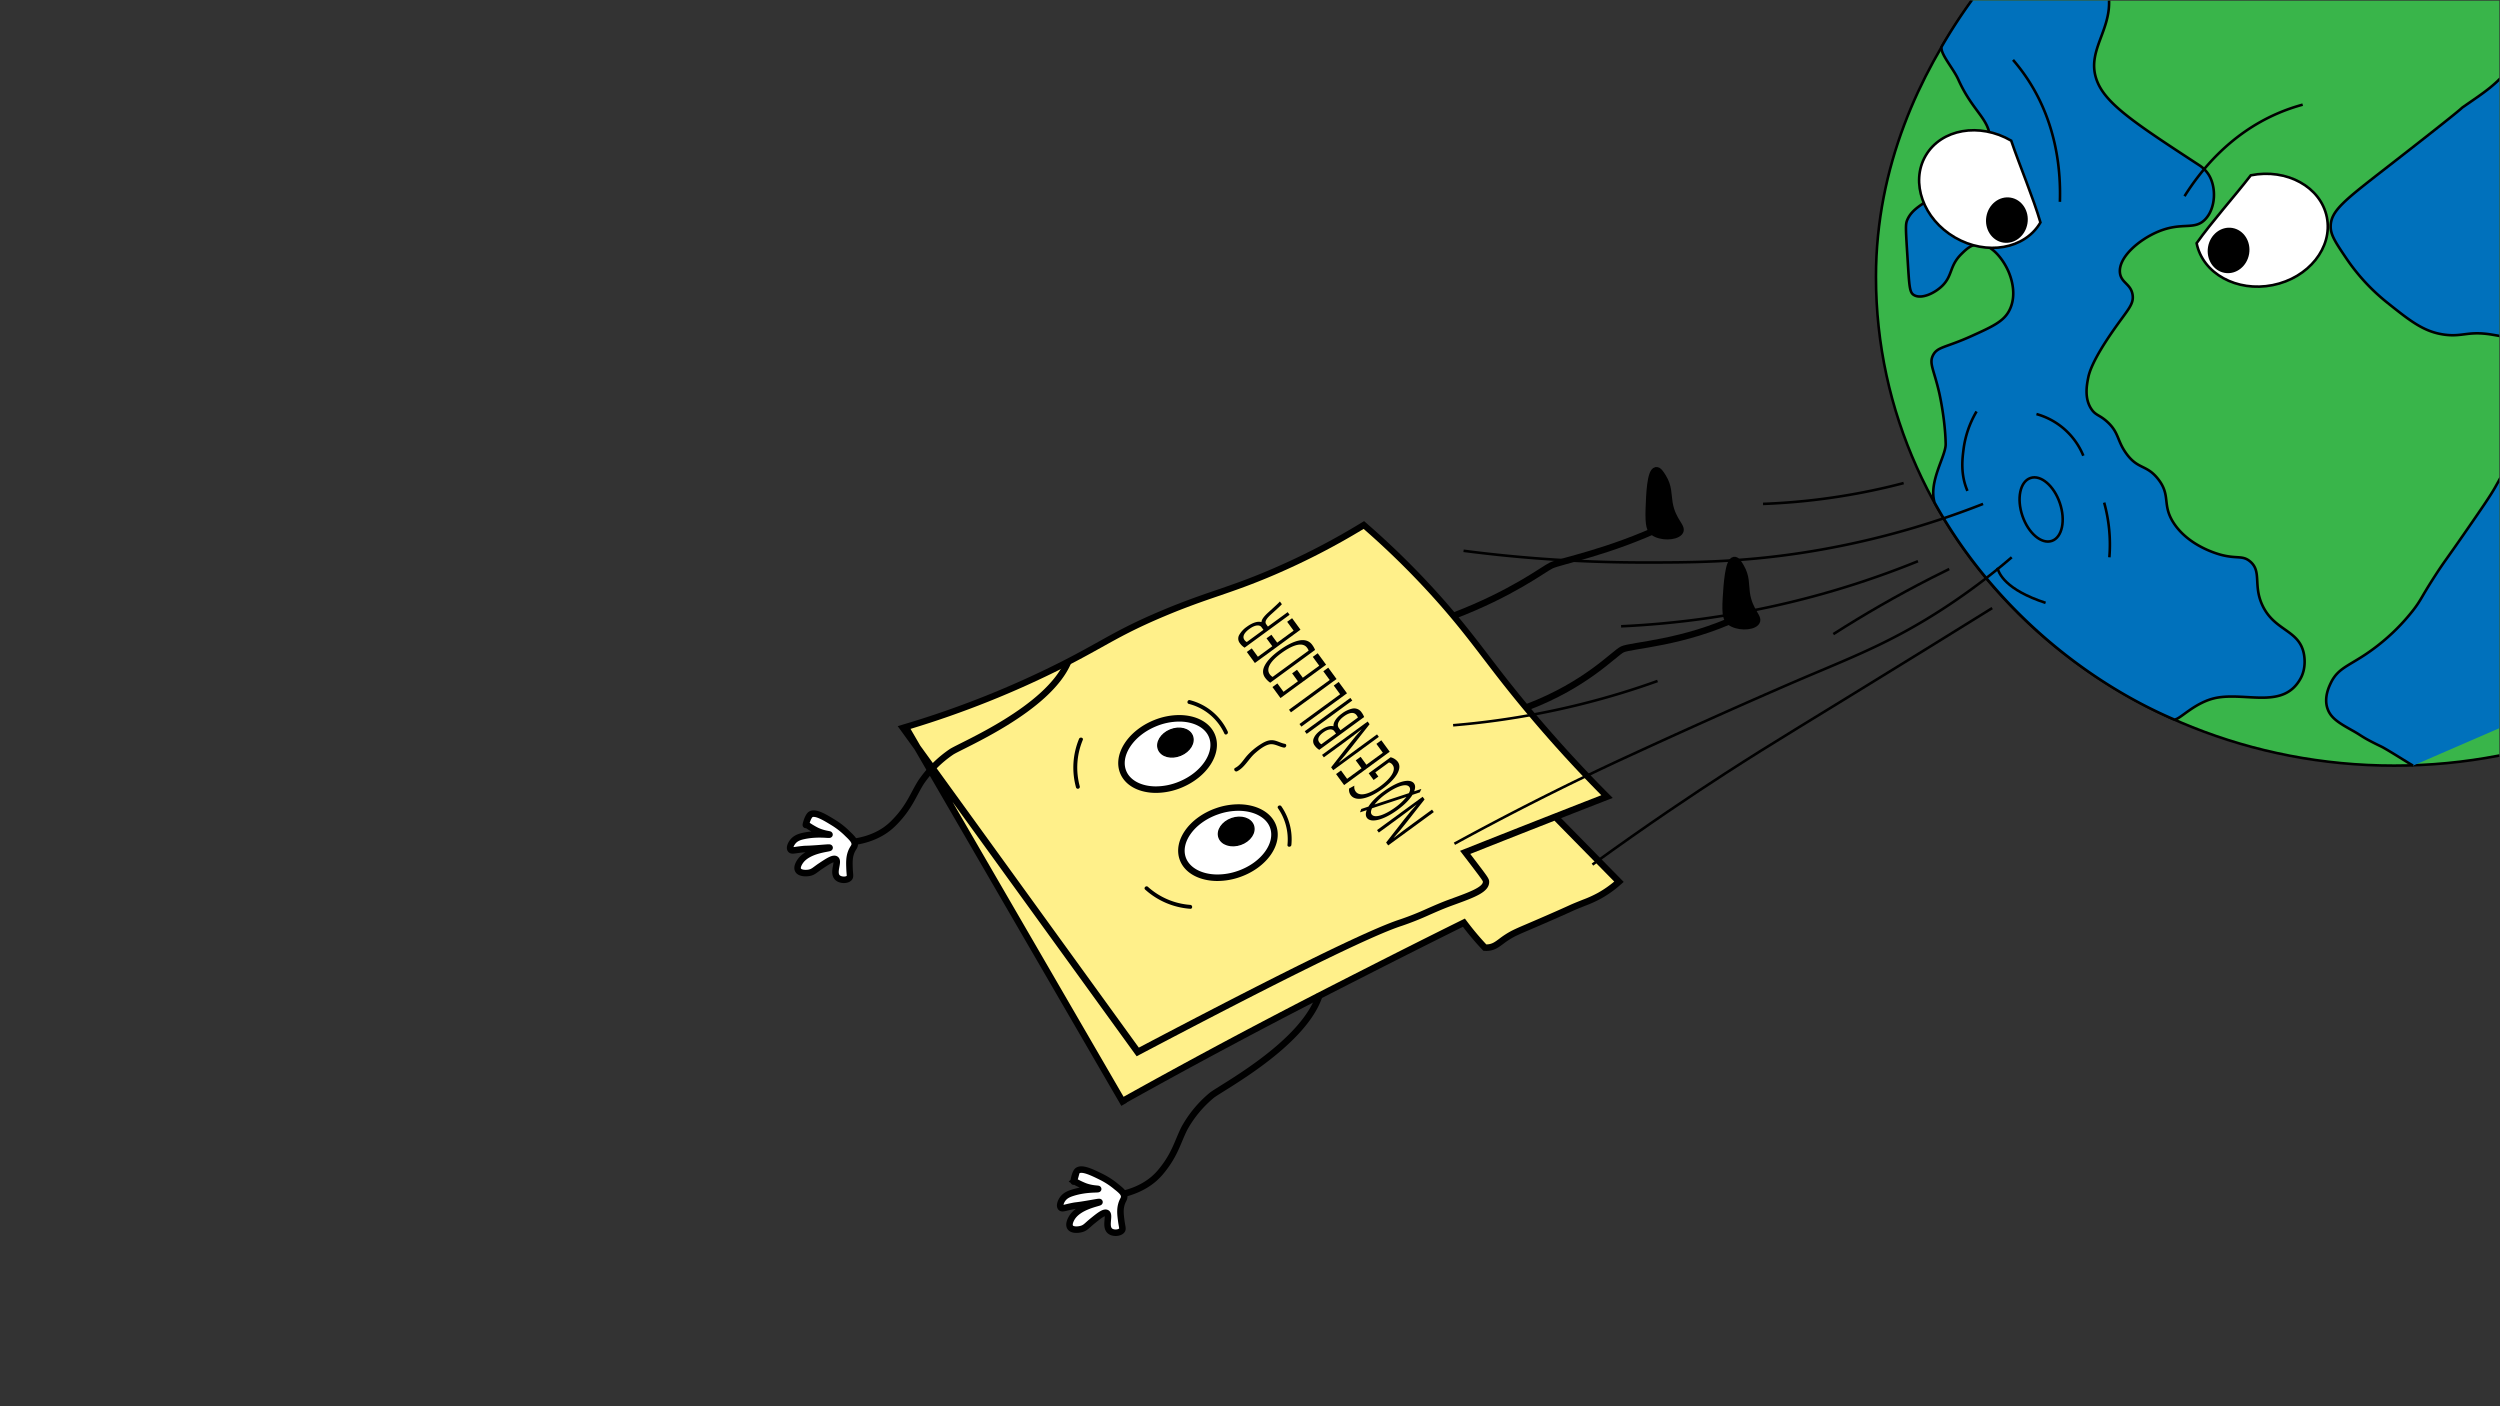 <svg id="Layer_1" data-name="Layer 1" xmlns="http://www.w3.org/2000/svg" xmlns:xlink="http://www.w3.org/1999/xlink" viewBox="0 0 1920 1080"><rect x="0" y="0" width="1920" height="1080" fill="#333333" stroke="none"/><defs><style>.cls-1,.cls-11,.cls-4{fill:none;}.cls-2{clip-path:url(#clip-path);}.cls-3{fill:#fff08a;}.cls-10,.cls-11,.cls-12,.cls-4,.cls-5,.cls-6,.cls-8,.cls-9{stroke:#000;stroke-miterlimit:10;}.cls-4,.cls-5,.cls-6{stroke-width:5px;}.cls-12,.cls-5,.cls-7{fill:#fff;}.cls-9{fill:#39b54a;}.cls-10,.cls-11,.cls-12,.cls-9{stroke-width:2px;}.cls-10{fill:#0071bc;}</style><clipPath id="clip-path"><rect class="cls-1" x="-0.5" y="0.5" width="1920" height="1079"/></clipPath></defs><title>Gameover_indhold</title><g class="cls-2"><path d="M976.972,436.946c-17.589,7.566-29.949,11.805-43.034,16.292-12.161,4.17-24.736,8.481-41.878,15.695-22.351,9.406-34.564,16.203-48.706,24.073-8.309,4.624-16.901,9.405-28.659,15.377A728.198,728.198,0,0,1,692.803,556.664l-3.38,1.006,12.969,17.918L861.18,849.316l4.324-2.509-.087-.151c22.209-12.371,44.67-24.672,66.851-36.592,50.884-27.347,90.591-47.532,122.497-63.751,22.81-11.595,45.933-23.209,68.762-34.534a217.517,217.517,0,0,0,14.111,16.745q.447.481.898.957l.669.708.971.068a18.057,18.057,0,0,0,3.386-.074c4.576-.539,7.481-2.698,10.846-5.199a61.673,61.673,0,0,1,8.567-5.564c.644-.339,1.692-.849,3.115-1.515,2.03-.95,4.044-1.811,7.701-3.374,3.394-1.451,8.185-3.498,15.689-6.771,10.356-4.517,14.532-6.419,17.027-7.555,2.309-1.052,3.265-1.488,6.508-2.806,1.65-.671,3.1-1.248,4.413-1.77a91.888,91.888,0,0,0,12.28-5.589,85.513,85.513,0,0,0,15.342-11l1.943-1.747-48.102-48.977c12.132-4.756,24.229-9.484,36.123-14.117l3.558-1.386-2.692-2.707a1018.45,1018.45,0,0,1-79.678-89.975c-4.223-5.396-8.271-10.69-12.184-15.808-13.428-17.56-26.111-34.146-46.127-55.67a632.366,632.366,0,0,0-48.902-47.237l-1.384-1.198-1.561.958A541.425,541.425,0,0,1,976.972,436.946Z"/><path class="cls-3" d="M1239.735,677.038a80.37,80.37,0,0,1-12.471,8.64,86.915,86.915,0,0,1-11.686,5.305c-1.323.527-2.783,1.108-4.446,1.784-3.338,1.357-4.322,1.805-6.698,2.887-2.481,1.13-6.634,3.022-16.952,7.522-7.489,3.267-12.269,5.309-15.655,6.757-3.707,1.584-5.749,2.457-7.856,3.443-1.515.71-2.604,1.24-3.327,1.621a66.843,66.843,0,0,0-9.217,5.973c-3.131,2.327-5.198,3.864-8.448,4.247a12.924,12.924,0,0,1-1.506.086c-.058-.062-.117-.125-.175-.188a212.222,212.222,0,0,1-15.015-17.991l-1.247-1.674-1.869.927c-23.447,11.624-47.223,23.56-70.667,35.478-31.928,16.23-71.664,36.43-122.598,63.804-22.228,11.946-44.738,24.273-66.993,36.671L731.502,615.806l141.44,195.412,1.919-1.011c110.799-58.376,178.684-91.739,201.767-99.162a226.417,226.417,0,0,0,21.371-8.508c5.188-2.273,10.552-4.624,15.916-6.604q1.992-.735,3.923-1.438c15.025-5.489,25.88-9.456,25.852-17.181-.008-2.278-.898-3.54-7.843-12.713-2.425-3.201-4.667-6.139-6.688-8.773,17.648-7.006,35.431-14.034,52.904-20.906q5.882-2.313,11.768-4.622Z"/><path class="cls-3" d="M1047.263,406.2a627.695,627.695,0,0,1,47.135,45.663c19.852,21.349,32.464,37.842,45.816,55.303,3.923,5.13,7.978,10.434,12.219,15.853a1021.302,1021.302,0,0,0,77.385,87.709c-16.267,6.339-32.872,12.841-49.416,19.346-18.495,7.274-37.336,14.721-55.998,22.136l-3.081,1.224,2.024,2.626c2.503,3.247,5.427,7.066,8.682,11.365,4.249,5.609,6.828,9.066,6.83,9.713.015,4.216-11.465,8.41-22.567,12.466q-1.935.708-3.939,1.445c-5.502,2.032-10.937,4.412-16.191,6.714a222.753,222.753,0,0,1-20.895,8.328c-23.223,7.468-90.732,40.604-200.648,98.487L706.757,572.662l-7.47-12.878a731.271,731.271,0,0,0,117.843-47.139c11.842-6.014,20.866-11.035,28.826-15.465,14.013-7.799,26.116-14.534,48.214-23.833,16.985-7.148,29.478-11.432,41.56-15.575,12.598-4.32,25.625-8.787,43.388-16.428A546.697,546.697,0,0,0,1047.263,406.2Z"/><path class="cls-4" d="M1013.471,763.881c-11.893,37.994-75.919,71.66-82.879,77.356a88.615,88.615,0,0,0-20.903,25.184c-5.038,9.862-7.099,19.739-17.193,32.272a47.633,47.633,0,0,1-6.941,7.202c-8.258,6.855-17.711,9.876-24.091,11.322"/><path class="cls-5" d="M857.503,911.516a59.19,59.19,0,0,0-11.705-7.678c-7.032-3.461-14.845-7.307-18.213-4.776-2.356,1.771-3.502,10.632-2.764,7.939h0a66.418,66.418,0,0,0,8.325,4.026c5.643,2.1,10.271,1.795,10.252,2.135-.028.48-9.19-.357-19.45,2.827-2.9.9-5.738,2.075-7.671,4.625-1.67,2.203-2.831,5.652-1.419,6.909,1.053.938,2.822.02,8.58-1.161,3.693-.757,2.297-.242,10.87-1.666,6.65-1.104,9.996-1.83,10.107-1.498.244.734-16.487,2.964-21.669,12.844-.477.91-2.404,4.583-.655,6.741,1.651,2.039,5.815,1.779,8.361,1.086,3.351-.911,4.265-2.671,8.835-6.347,4.691-3.775,8.547-6.877,10.543-5.991,3.076,1.364-1.689,10.671,2.87,14.025,2.479,1.823,7.1,1.436,8.761-.468,1.115-1.277.327-2.585-.29-7.265-.594-4.502-1.096-8.312-.035-12.452,1.045-4.076,2.607-4.578,2.182-7.078C863.011,916.486,861.882,914.921,857.503,911.516Z"/><path class="cls-4" d="M1173.178,542.98c45.228-17.246,66.576-41.258,72.762-44.23,6.992-3.359,46.529-4.566,89.883-25.103"/><path class="cls-6" d="M1331.826,430.096c1.93-.307,3.667,2.678,5.185,5.285,4.393,7.546,3.491,13.237,4.418,19.958,2.049,14.852,10.863,19.029,7.103,22.947-3.482,3.628-14.447,3.591-19.927-.584-2.497-1.902-3.928-4.72-3.075-18.464C1326.166,448.984,1327.294,430.817,1331.826,430.096Z"/><path class="cls-6" d="M1271.833,361.179c1.921-.357,3.736,2.581,5.322,5.147,4.589,7.428,3.837,13.141,4.94,19.835,2.438,14.793,11.359,18.738,7.703,22.752-3.386,3.718-14.348,3.97-19.936-.061-2.546-1.836-4.051-4.615-3.559-18.377C1266.671,380.208,1267.322,362.018,1271.833,361.179Z"/><path class="cls-7" d="M935.027,674.102c-13.277,0-23.51-5.667-26.704-14.789-2.197-6.274-.774-13.456,4.005-20.223,4.962-7.024,12.885-12.71,22.308-16.01a49.792,49.792,0,0,1,16.465-2.887c13.277,0,23.509,5.667,26.704,14.788,4.646,13.271-7.158,29.524-26.314,36.233A49.787,49.787,0,0,1,935.027,674.102Z"/><path d="M951.104,617.693v5h.001c11.997,0,21.551,5.148,24.341,13.115,1.923,5.49.613,11.866-3.688,17.954-4.665,6.603-12.155,11.963-21.092,15.092a47.285,47.285,0,0,1-15.639,2.747c-11.999,0-21.554-5.148-24.344-13.115-1.923-5.49-.613-11.866,3.688-17.954,4.665-6.603,12.155-11.963,21.092-15.092a47.297,47.297,0,0,1,15.639-2.747l.002-5m-.003,0a52.577,52.577,0,0,0-17.291,3.027c-20.49,7.175-32.957,24.823-27.847,39.418,3.648,10.417,15.261,16.462,29.063,16.462a52.564,52.564,0,0,0,17.291-3.027c20.49-7.175,32.957-24.823,27.847-39.418-3.648-10.417-15.261-16.463-29.063-16.462Z"/><path d="M991.779,648.865a44.48,44.48,0,0,0-7.677-29.609c-1.085-1.583-3.686-.084-2.591,1.514a41.951,41.951,0,0,1,7.267,28.095c-.181,1.921,2.82,1.909,3,0Z"/><path d="M913.023,540.593a41.147,41.147,0,0,1,27.276,22.759c.812,1.75,3.399.228,2.59-1.514A44.002,44.002,0,0,0,913.82,537.701c-1.871-.482-2.669,2.411-.797,2.893Z"/><ellipse class="cls-8" cx="949.395" cy="638.573" rx="14" ry="10.5" transform="translate(-157.697 349.656) rotate(-19.299)"/><path d="M950.163,592.316c5.775-2.924,8.861-9.572,13.651-13.772,2.87-2.517,6.805-5.71,10.62-6.744,4.067-1.102,7.653,1.661,11.534,2.347,1.888.334,2.698-2.557.797-2.893-3.369-.596-6.425-2.697-9.885-2.792-3.535-.097-6.826,1.87-9.666,3.742a49.221,49.221,0,0,0-9.049,7.657c-3.096,3.348-5.341,7.75-9.517,9.864-1.723.872-.206,3.461,1.514,2.59Z"/><path d="M829.265,603.921a54.991,54.991,0,0,1,2.317-35.639c.733-1.784-2.168-2.562-2.893-.797a57.654,57.654,0,0,0-2.317,37.234,1.501,1.501,0,0,0,2.893-.797Z"/><path d="M879.492,683.213a57.859,57.859,0,0,0,34.654,14.737c1.926.144,1.917-2.857,0-3a54.499,54.499,0,0,1-32.533-13.859c-1.435-1.285-3.563.83-2.121,2.121Z"/><path class="cls-7" d="M887.812,606.443c-12.139,0-21.788-5.157-25.181-13.457-5.321-13.015,5.634-29.852,24.42-37.534a49.568,49.568,0,0,1,18.541-3.786c12.138,0,21.787,5.157,25.181,13.458,5.321,13.015-5.634,29.853-24.421,37.534a49.557,49.557,0,0,1-18.538,3.785Z"/><path d="M905.593,554.166c11.102,0,19.864,4.561,22.866,11.904,2.202,5.384,1.221,11.819-2.762,18.12-4.32,6.834-11.526,12.571-20.291,16.154a47.049,47.049,0,0,1-17.596,3.6c-11.102,0-19.864-4.561-22.866-11.904-2.202-5.384-1.221-11.819,2.762-18.12,4.32-6.834,11.526-12.571,20.29-16.154a47.049,47.049,0,0,1,17.596-3.6m0-5a51.822,51.822,0,0,0-19.488,3.971c-20.095,8.216-31.641,26.481-25.788,40.795,3.935,9.623,14.735,15.011,27.495,15.011a51.821,51.821,0,0,0,19.488-3.971c20.095-8.217,31.641-26.481,25.788-40.795-3.935-9.623-14.734-15.011-27.494-15.011Z"/><ellipse class="cls-8" cx="902.718" cy="570.324" rx="14" ry="10.5" transform="translate(-148.7 384.072) rotate(-22.239)"/><path class="cls-4" d="M1116.161,473.022c45.228-17.246,68.993-35.767,75.18-38.739,6.992-3.359,44.111-10.058,87.465-30.595"/><path d="M1101.167,623.68,1066.144,649.28l-1.614-2.208,14.048-17.974c3.255-4.163,6.282-7.767,9.323-11.132l-.085-.008c-4.541,3.604-8.768,6.765-14.224,10.754l-14.653,10.71-1.394-1.907,35.023-25.599,1.496,2.046-14.134,17.966c-3.099,3.941-6.335,7.912-9.551,11.475l.104.032c4.332-3.344,8.506-6.468,14.326-10.722l14.966-10.939Z"/><path d="M1090.415,608.534l-5.627,1.9c-2.166,3.581-6.229,7.728-11.426,11.527-11.068,8.09-20.585,10.231-23.577,6.138-1.054-1.441-1.103-3.474-.1-5.919l-5.212,1.705.969-2.6,5.523-1.824c2.218-3.619,6.264-7.683,11.408-11.443,12.212-8.926,20.86-10.074,23.596-6.331,1.088,1.488,1.103,3.582.1,6.028l5.54-1.802Zm-36.674,12.215c-.929,1.892-1.151,3.552-.301,4.715,2.498,3.418,10.823-.027,18.149-5.382a44.105,44.105,0,0,0,8.556-8.037l-.069.015Zm28.271-11.603c1.051-1.945,1.271-3.497.353-4.753-2.396-3.278-10.426-.193-18.324,5.58a43.047,43.047,0,0,0-8.294,7.74l.051.07Z"/><path d="M1068,581.576a9.986,9.986,0,0,1,5.441,3.408c1.733,2.372,1.81,5.312-.343,9.239-1.924,3.476-5.989,7.731-11.445,11.719-10.461,7.611-20.445,9.986-24.286,4.73a6.799,6.799,0,0,1-1.244-5.083l4.046-2.209a5.788,5.788,0,0,0,1.026,4.566c2.787,3.814,9.906,2.427,18.688-3.992,8.885-6.495,12.383-12.726,9.715-16.376a4.419,4.419,0,0,0-2.906-2.014L1056.246,593.2l2.329,3.186-3.637,2.658-3.773-5.162Z"/><path d="M1044.948,581.233l4.453,6.092,12.628-9.23-4.963-6.79,3.793-2.772,6.441,8.812-35.023,25.599-6.186-8.464,3.793-2.772,4.708,6.441,11.069-8.09-4.453-6.092Z"/><path d="M1058.94,565.908l-35.023,25.599-1.614-2.208,14.048-17.974c3.255-4.163,6.282-7.767,9.323-11.132l-.085-.008c-4.541,3.604-8.768,6.765-14.224,10.754l-14.653,10.71-1.394-1.907,35.023-25.599,1.496,2.046-14.134,17.966c-3.099,3.941-6.335,7.912-9.551,11.475l.104.032c4.332-3.344,8.506-6.468,14.326-10.722l14.966-10.939Z"/><path d="M1013.203,575.868a11.495,11.495,0,0,1-3.429-3.165,5.502,5.502,0,0,1-.598-6.163c.756-1.801,2.478-3.808,5.232-5.822,3.377-2.468,7.07-3.634,9.627-2.97l.105-.076c-.257-2.095,1.223-5.853,6.419-9.651a20.623,20.623,0,0,1,7.984-3.802,6.816,6.816,0,0,1,7.234,3.025,13.486,13.486,0,0,1,1.878,3.443Zm12.864-12.506-1.343-1.837c-1.563-2.139-4.975-1.572-8.353.897-4.105,3-4.696,5.573-3.2,7.619a5.071,5.071,0,0,0,1.62,1.562Zm16.784-12.268a6.143,6.143,0,0,0-1.033-1.849c-1.53-2.093-4.655-2.77-9.748.953-4.78,3.494-5.412,6.774-3.798,8.983l1.224,1.674Z"/><path d="M1002.047,561.586l35.023-25.599,1.478,2.023-35.023,25.599Z"/><path d="M999.464,558.053l-1.478-2.023,31.23-22.827-4.894-6.696,3.793-2.772,6.373,8.719Z"/><path d="M991.444,547.08l-1.478-2.023,31.23-22.827-4.894-6.696,3.793-2.772,6.373,8.719Z"/><path d="M996.095,514.396l4.453,6.092,12.628-9.23-4.963-6.79,3.793-2.772,6.441,8.812-35.023,25.599-6.186-8.464,3.793-2.772,4.708,6.441,11.069-8.09L992.354,517.13Z"/><path d="M975.531,524.328a16.711,16.711,0,0,1-3.871-3.77c-2.125-2.907-2.13-6.078-.275-9.539,1.838-3.483,5.297-7.26,10.96-11.399,5.716-4.178,10.971-6.806,15.263-7.696,4.344-.928,7.879.199,10.106,3.245a18.442,18.442,0,0,1,2.269,3.977Zm29.492-24.66a7.282,7.282,0,0,0-1.236-2.236c-3.161-4.325-10.282-2.723-19.739,4.189-8.279,6.015-11.998,11.944-8.87,16.223a6.768,6.768,0,0,0,2.201,2.03Z"/><path d="M976.418,487.475l4.453,6.092,12.628-9.23-4.963-6.79,3.793-2.772,6.441,8.812-35.023,25.599-6.186-8.464,3.793-2.772,4.708,6.441,11.069-8.09-4.453-6.092Z"/><path d="M955.854,497.407a12.294,12.294,0,0,1-3.565-3.351,5.684,5.684,0,0,1-.456-6.623,19.177,19.177,0,0,1,5.751-6.094c4.624-3.38,8.641-4.319,11.096-3.58l.155-.114c.051-1.893,2.02-4.437,5.385-7.468,4.511-4.082,7.617-6.923,8.73-8.235l1.529,2.092c-.8.977-3.559,3.529-7.601,7.162-4.492,3.997-5.699,6.164-4.512,8.114l1.393,1.906,15.173-11.09,1.478,2.023Zm14.474-13.683-1.513-2.069c-1.581-2.162-5.233-1.597-9.235,1.327-4.52,3.304-5.425,6.212-3.912,8.389a4.971,4.971,0,0,0,1.877,1.696Z"/><path class="cls-4" d="M820.346,508.242c-15.394,36.715-82.287,64.247-89.749,69.267a88.612,88.612,0,0,0-23.166,23.12c-5.939,9.348-8.914,18.989-20.136,30.523a47.63,47.63,0,0,1-7.584,6.522c-8.863,6.053-18.557,8.177-25.045,9.02"/><path class="cls-5" d="M651.256,640.647a59.194,59.194,0,0,0-10.936-8.738c-6.677-4.104-14.096-8.663-17.686-6.457-2.511,1.543-4.481,10.258-3.494,7.646h0a66.427,66.427,0,0,0,7.912,4.787c5.422,2.619,10.058,2.748,10.007,3.084-.072.476-9.116-1.215-19.629.996-2.971.625-5.907,1.529-8.07,3.887-1.868,2.037-3.347,5.362-2.058,6.746.961,1.032,2.808.283,8.651-.353,3.747-.408,2.309-.026,10.978-.642,6.724-.478,10.123-.887,10.202-.546.174.754-16.692,1.409-22.775,10.762-.56.861-2.821,4.338-1.283,6.65,1.454,2.184,5.623,2.315,8.223,1.863,3.421-.594,4.496-2.26,9.39-5.493,5.024-3.32,9.152-6.048,11.057-4.979,2.935,1.646-2.679,10.466,1.546,14.232,2.297,2.047,6.935,2.094,8.767.353,1.229-1.168.568-2.543.391-7.26-.17-4.537-.314-8.378,1.13-12.4,1.421-3.96,3.024-4.314,2.834-6.843C656.276,646.11,655.298,644.446,651.256,640.647Z"/><path class="cls-9" d="M2236.5,212.632C2236.5,419.942,2058.364,588,1838.622,588s-397.878-168.058-397.878-375.368c0-170.915,137.217-283.669,149.647-293.374,19.213-15,115.434-87.165,248.23-81.994C2014.322-155.894,2236.5-14.36,2236.5,212.632Z"/><path class="cls-10" d="M1485.765,386.019c-4.822-16.155,8.701-35.752,8.517-45.02-.384-19.297-4.867-38.936-4.867-38.936-4.232-18.536-8.037-22.92-4.867-29.202,3.343-6.625,9.599-5.761,29.202-14.601,16.497-7.44,24.834-11.325,29.202-19.468,6.679-12.451,1.063-26.536,0-29.202-3.758-9.426-13.412-22.876-24.335-21.901-5.219.466-8.873,4.06-12.168,7.301-9.367,9.214-6.755,16.485-14.601,24.335-5.884,5.886-16.217,10.665-21.901,7.301-3.388-2.005-3.57-5.983-4.867-26.768-1.607-25.742-1.834-27.769,0-31.636,3.419-7.208,10.391-11.295,24.335-19.468,17.532-10.277,22.483-9.303,29.202-17.035,2.631-3.028,9.81-12.312,9.734-24.335-.102-16.123-13.148-21.29-24.335-46.236-3.979-8.874-14.297-20.146-12.828-25.313C1533.49-37.64,1596.945-91.075,1630.342-107.774c9.681,2.637-27.093,40.91-28.986,54.546-1.905,13.724,8.306,20.796,14.601,36.502,14.27,35.605-16.817,52.622-4.867,80.306,7.442,17.242,30.919,32.585,77.872,63.271a23.63,23.63,0,0,1,7.301,7.301c6.047,9.688,5.406,25.569-2.433,34.069-8.394,9.101-17.754,1.839-36.502,9.734-14.813,6.237-30.603,19.879-29.202,31.636.922,7.74,8.554,8.44,9.734,17.035.988,7.196-3.743,11.216-14.601,26.768-16.631,23.822-18.849,33.464-19.468,36.503-1.155,5.672-3.141,16.141,2.433,24.335,3.357,4.934,6.241,4.318,12.168,9.734,9.072,8.291,7.403,14.385,14.601,24.335,8.987,12.423,15.447,8.257,24.335,19.468,10.224,12.896,2.759,19.772,12.168,34.069,11.577,17.592,33.689,23.607,36.502,24.335,12.167,3.146,16.13.185,21.901,4.867,9.446,7.662,2.26,18.373,9.734,34.069,9.28,19.486,27.741,18.49,31.636,36.503.427,1.977,2.174,11.099-2.433,19.468-12.886,23.404-40.153,10.951-63.271,14.601-18.385,2.903-30.746,18.857-34.258,16.697C1596.945,521.206,1527.924,462.204,1485.765,386.019Z"/><path class="cls-10" d="M2128.209,468.758c-2.09-12.089-4.867-31.636-17.035-36.502-12.48-4.992-23.011,4.488-36.502-2.433-3.984-2.044-8.334-8.663-17.035-21.902-9.261-14.092-13.892-21.137-14.601-26.768-1.599-12.694,5.306-23.415,12.168-34.069,11.109-17.25,18.132-16.846,21.901-29.202,4.61-15.111-1.609-29.763-2.433-31.636-6.452-14.657-16.439-15.757-17.035-26.768-.398-7.369,4.024-7.789,7.3-21.901,2.038-8.778,3.986-17.173,0-24.335-2.365-4.248-5.03-4.852-17.035-12.168-3.749-2.284-13.916-8.48-21.901-14.601-7.111-5.45-15.281-11.712-21.902-21.901-7.809-12.018-3.915-14.807-12.168-29.202-8.254-14.399-14.9-16.407-14.601-24.335.163-4.311,2.271-7.522,14.601-19.468,18.083-17.519,27.311-26.337,36.503-29.202,5.949-1.855,18.472-5.758,29.202,0,8.431,4.525,7.837,10.767,19.468,19.468,7.394,5.532,14.147,7.882,19.468,9.734,8.21,2.857,28.001,9.746,34.069,2.433,5.058-6.096-2.795-17.993,2.433-21.901,2.74-2.048,5.572.714,12.168,0,6.174-.668,13.356-4.135,17.035-9.734,6.111-9.301,2.017-23.669-4.867-31.636-5.691-6.585-9.881-4.855-19.468-14.601A85.492,85.492,0,0,1,2128.209,3.96c-5.824-8.47-5.173-10.039-9.734-17.035-8.352-12.813-14.091-13.006-17.035-21.901-1.973-5.964,6.606-14.459,4.867-19.468-9.734-12.168-38.936-29.202-55.97-41.37-3.886-1.64-17.326-.103-24.335-2.433-3.696-1.229-7.226-2.518-24.335-9.734-19.439-8.199-22.81-9.878-26.768-12.168-9.941-5.749-9.063-6.944-14.601-9.734-13.991-7.049-28.933-4.128-48.67,0-25.549,5.343-23.292,9.488-36.502,9.734-17.256.322-18.525-6.797-43.803-9.734-11.334-1.317-23.028-2.542-36.503,2.433-5.379,1.986-14.467,5.472-21.901,14.601-2.084,2.56-11.501,14.725-9.734,31.636.347,3.318,1.251,11.971,7.301,19.468,6.784,8.407,15.725,10.016,38.936,14.601,46.892,9.263,40.942,8.729,48.67,9.734,29.114,3.787,33.459.947,43.803,7.301,5.354,3.289,11.682,10.304,24.335,24.335,13.046,14.466,14.125,17.686,14.601,19.468,3.788,14.169-6.212,28.313-12.168,36.502-10.6,14.575-21.321,21.039-36.503,31.636-4.554,3.179,8.925-6.138-58.404,46.237-33.54,26.09-43.946,33.895-43.803,46.236.075,6.441,4.105,12.405,12.168,24.335a153.588,153.588,0,0,0,31.636,34.069c17.433,13.902,27.926,22.269,43.803,24.335,13.986,1.82,17.908-3.103,36.503,0,10.369,1.73,22.145,3.695,26.768,12.168,3.235,5.928.657,10.808-2.433,26.768-4.525,23.367-.99,23.186-4.867,38.936-3.752,15.243-9.581,25.641-17.035,38.936-3.941,7.031-10.739,16.855-24.335,36.502-13.872,20.048-14.895,20.809-21.901,31.636-11.12,17.183-10.599,18.439-17.035,26.768a156.948,156.948,0,0,1-26.768,26.768c-20.266,15.959-30.147,15.788-36.503,29.202-1.388,2.93-5.272,11.127-2.433,19.468,2.562,7.531,9.287,11.312,19.468,17.035,8.096,4.551,6.591,4.804,21.901,12.168,4.17,2.005,22.147,13.464,24.335,14.601"/><path class="cls-11" d="M1534,436c1.106,4.314,5.978,16.811,37,27"/><path class="cls-11" d="M1518,316a75.862,75.862,0,0,0-10,29c-.923,7.248-2.465,19.345,3,32"/><path class="cls-11" d="M1564,318a54.657,54.657,0,0,1,36,32"/><path class="cls-11" d="M1616,386a120.891,120.891,0,0,1,4,42"/><ellipse class="cls-11" cx="1567.592" cy="391.268" rx="15.194" ry="25.51" transform="translate(-42.551 524.962) rotate(-18.761)"/><path class="cls-11" d="M1124,423a1075.667,1075.667,0,0,0,139,9c35.208.002,71.606-.137,118-7a648.323,648.323,0,0,0,142-38"/><path class="cls-11" d="M1354,387a498.858,498.858,0,0,0,96-13q6.079-1.439,12-3"/><path class="cls-11" d="M1245,481a690.522,690.522,0,0,0,128-18,690.109,690.109,0,0,0,100-32"/><path class="cls-11" d="M1117,648c54.889-30.022,100.864-52.188,133-67,84.683-39.031,139-62,139-62,36.521-15.444,64.633-26.659,101-50a490.574,490.574,0,0,0,55-41"/><path class="cls-11" d="M1223,664c42.093-30.535,77.427-54.086,102-70,38.308-24.809,61.241-38.038,155-96,21.255-13.14,38.657-23.947,50-31"/><path class="cls-11" d="M1408,487c23.243-14.853,48.219-29.316,75-43q7.027-3.59,14-7"/><path class="cls-11" d="M1116,557a615.859,615.859,0,0,0,130-25q13.918-4.28,27-9"/><path class="cls-12" d="M1787.032,166.834c4.643,23.29-13.985,46.635-41.608,52.142s-53.78-8.908-58.423-32.198c11.541-16.35,28.95-35.764,41.608-52.142C1756.231,129.129,1782.388,143.544,1787.032,166.834Z"/><ellipse cx="1711.544" cy="192.327" rx="17.5" ry="16" transform="translate(1241.882 1849.37) rotate(-80.587)"/><path class="cls-12" d="M1478.897,119.557c-11.939,20.529-1.878,48.65,22.47,62.81s53.765,8.996,65.704-11.533c-5.621-19.207-15.802-43.215-22.47-62.81C1520.252,93.865,1490.835,99.028,1478.897,119.557Z"/><ellipse cx="1541.302" cy="169.043" rx="17.5" ry="16" transform="translate(1120.417 1661.371) rotate(-80.509)"/><path class="cls-11" d="M1582,155c.714-22.375-1.894-58.759-24-93a142.919,142.919,0,0,0-12-16"/><path class="cls-11" d="M1677.715,150.674c11.908-18.956,34.398-47.676,71.862-63.725a142.944,142.944,0,0,1,18.891-6.566"/></g></svg>
